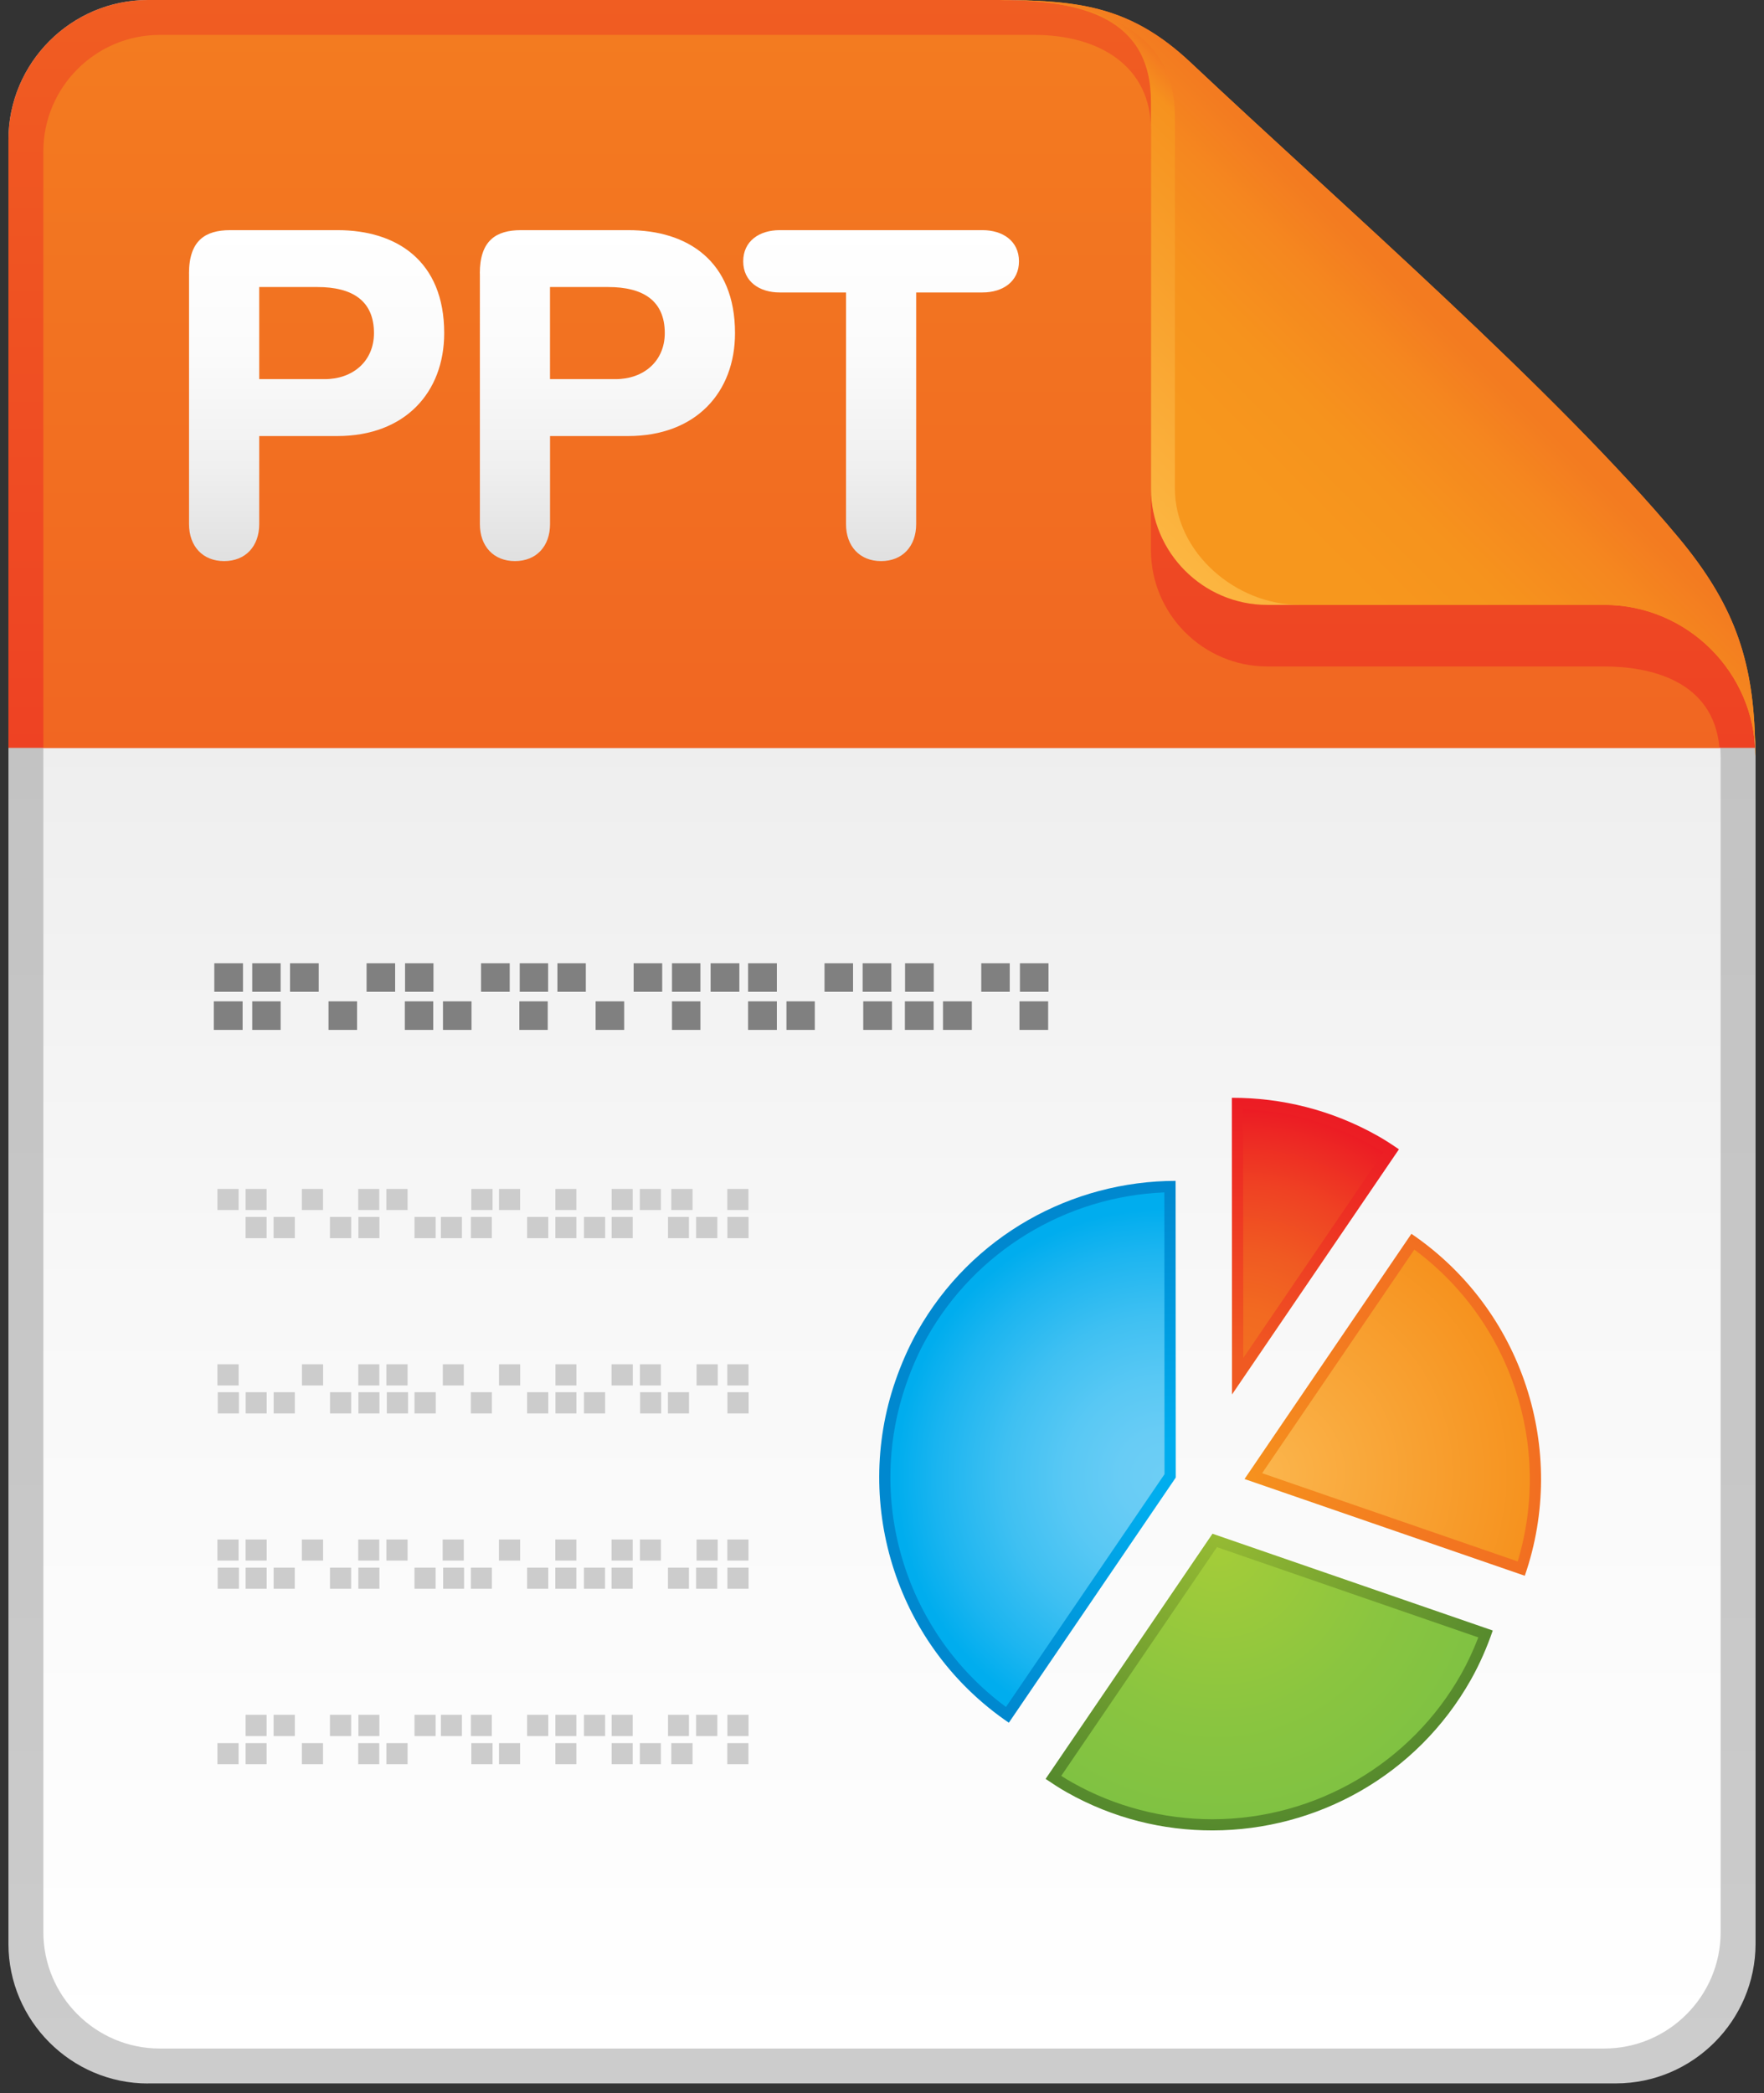 <svg xmlns="http://www.w3.org/2000/svg" xmlns:xlink="http://www.w3.org/1999/xlink" id="Layer_1" width="43" height="51" x="0" y="0" enable-background="new 0 0 43 51" version="1.1" viewBox="0 0 43 51" xml:space="preserve"><rect x="0" y="0" width="43" height="51" fill="#333333" stroke="none"/><g><g><linearGradient id="SVGID_1_" x1="21.5" x2="21.5" y1="50.766" y2="0" gradientUnits="userSpaceOnUse"><stop offset="0" stop-color="#CCC"/><stop offset=".319" stop-color="#C7C7C7"/><stop offset="1" stop-color="#BFBFBF"/></linearGradient><path fill="url(#SVGID_1_)" d="M3.607,50.766c-1.871,0-3.401-1.531-3.401-3.402V3.402C0.206,1.531,1.736,0,3.607,0 c0,0,14.453,0,20.763,0c2.458,0,3.122,0.49,4.446,1.568c1.779,1.451,3.999,3.809,6.208,5.984c3.728,3.672,7.77,7.324,7.77,10.871 c0,7.213,0,28.939,0,28.939c-0.001,1.871-1.531,3.402-3.402,3.402H3.607z"/><linearGradient id="SVGID_2_" x1="21.5" x2="21.5" y1="49.914" y2=".852" gradientUnits="userSpaceOnUse"><stop offset="0" stop-color="#FFF"/><stop offset=".373" stop-color="#F8F8F8"/><stop offset=".928" stop-color="#E4E4E4"/><stop offset="1" stop-color="#E0E0E0"/></linearGradient><path fill="url(#SVGID_2_)" d="M39.108,16.238H30.89c-1.559,0-2.834-1.275-2.834-2.836V3.162c0-1.559-1.275-2.311-2.835-2.311 H3.891c-1.559,0-2.834,1.275-2.834,2.834V47.08c0,1.559,1.275,2.834,2.834,2.834h35.218c1.559,0,2.834-1.275,2.834-2.834V18.459 C41.942,16.584,40.253,16.238,39.108,16.238z"/><g><linearGradient id="SVGID_3_" x1="21.493" x2="21.493" y1="18.224" y2="0" gradientUnits="userSpaceOnUse"><stop offset="0" stop-color="#EE4223"/><stop offset="1" stop-color="#F05D22"/></linearGradient><path fill="url(#SVGID_3_)" d="M42.78,18.224c-0.148-3.484-4.098-7.068-7.756-10.671c-2.209-2.176-4.429-4.533-6.208-5.984 C27.492,0.49,26.828,0,24.37,0C18.061,0,3.607,0,3.607,0C1.736,0,0.206,1.531,0.206,3.402v14.821H42.78z"/><g><linearGradient id="SVGID_4_" x1="28.923" x2="35.031" y1="13.871" y2="7.763" gradientUnits="userSpaceOnUse"><stop offset="0" stop-color="#FCB641"/><stop offset=".883" stop-color="#F6921E"/><stop offset="1" stop-color="#F27021"/></linearGradient><path fill="url(#SVGID_4_)" d="M42.78,17.973c-0.061-1.941-0.529-3.271-1.861-4.871c-2.948-3.539-8.281-8.176-11.894-11.578 c-1.426-1.34-2.665-1.516-4.56-1.521C24.408,0,24.37,0,24.37,0c2.027,0,3.686,0.447,3.686,2.475v9.428 c0,1.561,1.275,2.836,2.834,2.836h8.219c2.019,0,3.669,1.645,3.683,3.66c0,0.008,0.002,0.016,0.002,0.023 c0-0.002,0-0.004,0-0.004c0,0.002,0,0.004,0,0.006C42.793,18.424,42.799,18.25,42.78,17.973z"/><linearGradient id="SVGID_5_" x1="29.263" x2="35.052" y1="13.531" y2="7.742" gradientUnits="userSpaceOnUse"><stop offset=".258" stop-color="#F7971D"/><stop offset=".537" stop-color="#F6931D"/><stop offset=".822" stop-color="#F5871F"/><stop offset="1" stop-color="#F37B20"/></linearGradient><path fill="url(#SVGID_5_)" d="M42.78,17.973c-0.061-1.941-0.529-3.271-1.861-4.871c-2.948-3.539-8.281-8.176-11.894-11.578 c-1.426-1.34-2.665-1.516-4.56-1.521C24.408,0,24.37,0,24.37,0c2.027,0,4.27,0.521,4.27,2.834v9.068 c0,1.561,1.483,2.836,3.042,2.836h7.427c2.019,0,3.669,1.645,3.683,3.66c0,0.008,0.002,0.016,0.002,0.023 c0-0.002,0-0.004,0-0.004c0,0.002,0,0.004,0,0.006C42.793,18.424,42.799,18.25,42.78,17.973z"/></g><linearGradient id="SVGID_6_" x1="21.486" x2="21.486" y1="18.224" y2=".852" gradientUnits="userSpaceOnUse"><stop offset="0" stop-color="#F16622"/><stop offset="1" stop-color="#F37B20"/></linearGradient><path fill="url(#SVGID_6_)" d="M41.915,18.224c-0.146-1.655-1.715-1.985-2.807-1.985H30.89c-1.559,0-2.834-1.275-2.834-2.836 V3.162c0-1.559-1.275-2.311-2.835-2.311H3.891c-1.559,0-2.834,1.275-2.834,2.834v14.538H41.915z"/></g><g><rect width=".691" height=".696" x="19.171" y="24.399" fill="gray"/><rect width=".701" height=".696" x="18.236" y="24.399" fill="gray"/><rect width=".701" height=".696" x="21.043" y="24.399" fill="gray"/><rect width=".692" height=".696" x="16.381" y="24.399" fill="gray"/><rect width=".696" height=".696" x="14.519" y="24.399" fill="gray"/><rect width=".692" height=".696" x="12.66" y="24.399" fill="gray"/><rect width=".696" height=".696" x="10.798" y="24.399" fill="gray"/><rect width=".693" height=".696" x="9.868" y="24.399" fill="gray"/><rect width=".696" height=".696" x="8.008" y="24.399" fill="gray"/><rect width=".692" height=".696" x="6.149" y="24.399" fill="gray"/><rect width=".702" height=".696" x="5.212" y="24.399" fill="gray"/><rect width=".699" height=".695" x="21.028" y="23.47" fill="gray"/><rect width=".695" height=".695" x="20.099" y="23.47" fill="gray"/><rect width=".701" height=".695" x="18.236" y="23.47" fill="gray"/><rect width=".692" height=".695" x="16.381" y="23.47" fill="gray"/><rect width=".696" height=".695" x="15.446" y="23.47" fill="gray"/><rect width=".692" height=".695" x="13.588" y="23.47" fill="gray"/><rect width=".692" height=".695" x="12.669" y="23.47" fill="gray"/><rect width=".699" height=".695" x="11.726" y="23.47" fill="gray"/><rect width=".696" height=".695" x="8.936" y="23.47" fill="gray"/><rect width=".699" height=".695" x="7.07" y="23.47" fill="gray"/><rect width=".692" height=".695" x="6.149" y="23.47" fill="gray"/><rect width=".699" height=".695" x="5.224" y="23.47" fill="gray"/><rect width=".692" height=".695" x="9.874" y="23.47" fill="gray"/><rect width=".699" height=".696" x="24.851" y="24.399" fill="gray"/><rect width=".703" height=".696" x="22.987" y="24.399" fill="gray"/><rect width=".701" height=".696" x="22.058" y="24.399" fill="gray"/><rect width=".696" height=".695" x="24.862" y="23.47" fill="gray"/><rect width=".694" height=".695" x="23.92" y="23.47" fill="gray"/><rect width=".7" height=".695" x="22.062" y="23.47" fill="gray"/><rect width=".701" height=".695" x="17.322" y="23.47" fill="gray"/></g><g><radialGradient id="SVGID_7_" cx="-170.919" cy="-101.626" r="7.251" gradientTransform="matrix(0.871 0.491 -0.491 0.871 129.018 206.478)" gradientUnits="userSpaceOnUse"><stop offset=".133" stop-color="#F05A22"/><stop offset="1" stop-color="#EC1C24"/></radialGradient><path fill="url(#SVGID_7_)" d="M34.101,28.004c-0.167-0.114-0.338-0.227-0.518-0.328c-1.127-0.635-2.349-0.93-3.555-0.927 l0.004,7.229L34.101,28.004z"/><radialGradient id="SVGID_8_" cx="-171.117" cy="-102.543" r="6.083" gradientTransform="matrix(0.871 0.491 -0.491 0.871 129.018 206.478)" gradientUnits="userSpaceOnUse"><stop offset="0" stop-color="#F26F21"/><stop offset=".194" stop-color="#F26A21"/><stop offset=".436" stop-color="#F05A22"/><stop offset=".704" stop-color="#EF4123"/><stop offset=".988" stop-color="#EC1E24"/><stop offset="1" stop-color="#EC1C24"/></radialGradient><path fill="url(#SVGID_8_)" d="M30.302,27.027c1.104,0.041,2.186,0.347,3.146,0.888c0.092,0.052,0.184,0.107,0.271,0.164 l-3.413,5.012L30.302,27.027z"/></g><g><radialGradient id="SVGID_9_" cx="-169.654" cy="-100.052" r="7.216" gradientTransform="matrix(0.871 0.491 -0.491 0.871 129.018 206.478)" gradientUnits="userSpaceOnUse"><stop offset="0" stop-color="#F6921E"/><stop offset=".112" stop-color="#F58D1E"/><stop offset=".651" stop-color="#F37720"/><stop offset="1" stop-color="#F26F21"/></radialGradient><path fill="url(#SVGID_9_)" d="M37.169,38.395c1.057-3.051-0.047-6.484-2.764-8.332l-4.068,5.975L37.169,38.395z"/><radialGradient id="SVGID_10_" cx="-169.349" cy="-100.385" r="6.579" gradientTransform="matrix(0.871 0.491 -0.491 0.871 129.018 206.478)" gradientUnits="userSpaceOnUse"><stop offset="0" stop-color="#FBB54C"/><stop offset="1" stop-color="#F6921E"/></radialGradient><path fill="url(#SVGID_10_)" d="M34.476,30.448c2.355,1.74,3.367,4.794,2.52,7.598l-6.23-2.15L34.476,30.448z"/></g><g><radialGradient id="SVGID_11_" cx="-169.625" cy="-98.573" r="7.179" gradientTransform="matrix(0.871 0.491 -0.491 0.871 129.018 206.478)" gradientUnits="userSpaceOnUse"><stop offset="0" stop-color="#96BB33"/><stop offset="1" stop-color="#568A2D"/></radialGradient><path fill="url(#SVGID_11_)" d="M36.388,39.729l-6.832-2.358l-4.068,5.974c0.168,0.113,0.338,0.226,0.518,0.327 c1.127,0.636,2.35,0.931,3.556,0.928c2.522-0.003,4.971-1.324,6.297-3.679C36.076,40.534,36.249,40.134,36.388,39.729z"/><radialGradient id="SVGID_12_" cx="-169.446" cy="-98.302" r="6.699" gradientTransform="matrix(0.871 0.491 -0.491 0.871 129.018 206.478)" gradientUnits="userSpaceOnUse"><stop offset="0" stop-color="#A5CD39"/><stop offset=".035" stop-color="#A3CC39"/><stop offset=".638" stop-color="#8AC540"/><stop offset="1" stop-color="#80C242"/></radialGradient><path fill="url(#SVGID_12_)" d="M26.14,43.434c-0.092-0.052-0.182-0.106-0.271-0.163l3.796-5.573l6.371,2.199 c-0.123,0.319-0.26,0.612-0.416,0.89c-1.229,2.182-3.551,3.537-6.061,3.541C28.362,44.328,27.179,44.02,26.14,43.434 L26.14,43.434z"/></g><g><radialGradient id="SVGID_13_" cx="-171.109" cy="-99.236" r="7.113" gradientTransform="matrix(0.871 0.491 -0.491 0.871 129.018 206.478)" gradientUnits="userSpaceOnUse"><stop offset=".133" stop-color="#00ADEE"/><stop offset="1" stop-color="#0088CF"/></radialGradient><path fill="url(#SVGID_13_)" d="M28.657,28.773c-2.522,0.004-4.972,1.323-6.299,3.678c-0.217,0.388-0.39,0.788-0.531,1.194 c-1.055,3.05,0.049,6.484,2.765,8.331l4.069-5.974L28.657,28.773z"/><radialGradient id="SVGID_14_" cx="-171.439" cy="-99.115" r="6.522" gradientTransform="matrix(0.871 0.491 -0.491 0.871 129.018 206.478)" gradientUnits="userSpaceOnUse"><stop offset="0" stop-color="#6DCEF5"/><stop offset=".165" stop-color="#68CCF5"/><stop offset=".37" stop-color="#58C8F4"/><stop offset=".598" stop-color="#3FC0F2"/><stop offset=".839" stop-color="#1CB5F0"/><stop offset="1" stop-color="#00ADEE"/></radialGradient><path fill="url(#SVGID_14_)" d="M24.522,41.592c-2.43-1.795-3.43-4.985-2.436-7.856c0.146-0.422,0.312-0.797,0.511-1.148 c1.184-2.101,3.383-3.436,5.786-3.534l0.004,6.866L24.522,41.592z"/></g><g><rect width=".513" height=".514" x="15.597" y="28.97" fill="#CCC"/><rect width=".514" height=".514" x="14.909" y="28.97" fill="#CCC"/><rect width=".518" height=".514" x="16.364" y="28.97" fill="#CCC"/><rect width=".511" height=".514" x="13.538" y="28.97" fill="#CCC"/><rect width=".514" height=".514" x="12.164" y="28.97" fill="#CCC"/><rect width=".518" height=".514" x="11.489" y="28.97" fill="#CCC"/><rect width=".516" height=".514" x="9.419" y="28.97" fill="#CCC"/><rect width=".513" height=".514" x="8.732" y="28.97" fill="#CCC"/><rect width=".516" height=".514" x="7.358" y="28.97" fill="#CCC"/><rect width=".512" height=".514" x="5.987" y="28.97" fill="#CCC"/><rect width=".516" height=".514" x="5.3" y="28.97" fill="#CCC"/><rect width=".518" height=".518" x="16.968" y="29.652" fill="#CCC"/><rect width=".51" height=".518" x="16.284" y="29.652" fill="#CCC"/><rect width=".514" height=".518" x="14.909" y="29.652" fill="#CCC"/><rect width=".511" height=".518" x="13.538" y="29.652" fill="#CCC"/><rect width=".513" height=".518" x="10.747" y="29.652" fill="#CCC"/><rect width=".516" height=".518" x="12.849" y="29.652" fill="#CCC"/><rect width=".51" height=".518" x="11.479" y="29.652" fill="#CCC"/><rect width=".515" height=".518" x="10.104" y="29.652" fill="#CCC"/><rect width=".517" height=".518" x="8.043" y="29.652" fill="#CCC"/><rect width=".518" height=".518" x="6.669" y="29.652" fill="#CCC"/><rect width=".512" height=".518" x="5.987" y="29.652" fill="#CCC"/><rect width=".511" height=".518" x="8.737" y="29.652" fill="#CCC"/><rect width=".515" height=".514" x="17.729" y="28.97" fill="#CCC"/><rect width=".516" height=".518" x="17.731" y="29.652" fill="#CCC"/><rect width=".516" height=".518" x="14.235" y="29.652" fill="#CCC"/><rect width=".511" height=".516" x="15.599" y="33.242" fill="#CCC"/><rect width=".518" height=".516" x="14.907" y="33.242" fill="#CCC"/><rect width=".518" height=".516" x="16.979" y="33.242" fill="#CCC"/><rect width=".511" height=".516" x="13.54" y="33.242" fill="#CCC"/><rect width=".516" height=".516" x="12.164" y="33.242" fill="#CCC"/><rect width=".512" height=".516" x="10.794" y="33.242" fill="#CCC"/><rect width=".516" height=".516" x="9.419" y="33.242" fill="#CCC"/><rect width=".513" height=".516" x="8.734" y="33.242" fill="#CCC"/><rect width=".516" height=".516" x="7.36" y="33.242" fill="#CCC"/><rect width=".518" height=".516" x="5.3" y="33.242" fill="#CCC"/><rect width=".514" height=".518" x="16.282" y="33.922" fill="#CCC"/><rect width=".511" height=".518" x="13.54" y="33.922" fill="#CCC"/><rect width=".516" height=".518" x="12.849" y="33.922" fill="#CCC"/><rect width=".513" height=".518" x="11.478" y="33.922" fill="#CCC"/><rect width=".518" height=".518" x="9.429" y="33.922" fill="#CCC"/><rect width=".518" height=".518" x="10.104" y="33.922" fill="#CCC"/><rect width=".515" height=".518" x="8.045" y="33.922" fill="#CCC"/><rect width=".516" height=".518" x="6.671" y="33.922" fill="#CCC"/><rect width=".512" height=".518" x="5.989" y="33.922" fill="#CCC"/><rect width=".516" height=".518" x="5.308" y="33.922" fill="#CCC"/><rect width=".513" height=".518" x="8.737" y="33.922" fill="#CCC"/><rect width=".517" height=".516" x="17.729" y="33.242" fill="#CCC"/><rect width=".517" height=".518" x="17.732" y="33.922" fill="#CCC"/><rect width=".516" height=".518" x="14.235" y="33.922" fill="#CCC"/><rect width=".514" height=".518" x="15.603" y="33.922" fill="#CCC"/><rect width=".511" height=".514" x="15.599" y="37.511" fill="#CCC"/><rect width=".516" height=".514" x="14.907" y="37.511" fill="#CCC"/><rect width=".516" height=".514" x="16.979" y="37.511" fill="#CCC"/><rect width=".513" height=".514" x="13.536" y="37.511" fill="#CCC"/><rect width=".517" height=".514" x="12.162" y="37.511" fill="#CCC"/><rect width=".515" height=".514" x="10.791" y="37.511" fill="#CCC"/><rect width=".516" height=".514" x="9.419" y="37.511" fill="#CCC"/><rect width=".513" height=".514" x="8.732" y="37.511" fill="#CCC"/><rect width=".518" height=".514" x="7.358" y="37.511" fill="#CCC"/><rect width=".514" height=".514" x="5.987" y="37.511" fill="#CCC"/><rect width=".516" height=".514" x="5.3" y="37.511" fill="#CCC"/><rect width=".516" height=".514" x="16.968" y="38.197" fill="#CCC"/><rect width=".511" height=".514" x="16.283" y="38.197" fill="#CCC"/><rect width=".516" height=".514" x="14.907" y="38.197" fill="#CCC"/><rect width=".513" height=".514" x="13.536" y="38.197" fill="#CCC"/><rect width=".516" height=".514" x="12.849" y="38.197" fill="#CCC"/><rect width=".512" height=".514" x="11.478" y="38.197" fill="#CCC"/><rect width=".51" height=".514" x="10.802" y="38.197" fill="#CCC"/><rect width=".515" height=".514" x="10.104" y="38.197" fill="#CCC"/><rect width=".516" height=".514" x="8.044" y="38.197" fill="#CCC"/><rect width=".516" height=".514" x="6.67" y="38.197" fill="#CCC"/><rect width=".514" height=".514" x="5.987" y="38.197" fill="#CCC"/><rect width=".518" height=".514" x="5.306" y="38.197" fill="#CCC"/><rect width=".514" height=".514" x="8.735" y="38.197" fill="#CCC"/><rect width=".516" height=".514" x="17.729" y="37.511" fill="#CCC"/><rect width=".516" height=".514" x="17.731" y="38.197" fill="#CCC"/><rect width=".515" height=".514" x="14.234" y="38.197" fill="#CCC"/><rect width=".513" height=".514" x="15.597" y="42.473" fill="#CCC"/><rect width=".514" height=".514" x="14.909" y="42.473" fill="#CCC"/><rect width=".518" height=".514" x="16.364" y="42.473" fill="#CCC"/><rect width=".511" height=".514" x="13.538" y="42.473" fill="#CCC"/><rect width=".514" height=".514" x="12.164" y="42.473" fill="#CCC"/><rect width=".518" height=".514" x="11.489" y="42.473" fill="#CCC"/><rect width=".516" height=".514" x="9.419" y="42.473" fill="#CCC"/><rect width=".513" height=".514" x="8.732" y="42.473" fill="#CCC"/><rect width=".516" height=".514" x="7.358" y="42.473" fill="#CCC"/><rect width=".512" height=".514" x="5.987" y="42.473" fill="#CCC"/><rect width=".516" height=".514" x="5.3" y="42.473" fill="#CCC"/><rect width=".518" height=".518" x="16.968" y="41.783" fill="#CCC"/><rect width=".51" height=".518" x="16.284" y="41.783" fill="#CCC"/><rect width=".514" height=".518" x="14.909" y="41.783" fill="#CCC"/><rect width=".511" height=".518" x="13.538" y="41.783" fill="#CCC"/><rect width=".513" height=".518" x="10.747" y="41.783" fill="#CCC"/><rect width=".516" height=".518" x="12.849" y="41.783" fill="#CCC"/><rect width=".51" height=".518" x="11.479" y="41.783" fill="#CCC"/><rect width=".515" height=".518" x="10.104" y="41.783" fill="#CCC"/><rect width=".517" height=".518" x="8.043" y="41.783" fill="#CCC"/><rect width=".518" height=".518" x="6.669" y="41.783" fill="#CCC"/><rect width=".512" height=".518" x="5.987" y="41.783" fill="#CCC"/><rect width=".511" height=".518" x="8.737" y="41.783" fill="#CCC"/><rect width=".515" height=".514" x="17.729" y="42.473" fill="#CCC"/><rect width=".516" height=".518" x="17.731" y="41.783" fill="#CCC"/><rect width=".516" height=".518" x="14.235" y="41.783" fill="#CCC"/></g></g><g><linearGradient id="SVGID_15_" x1="7.718" x2="7.718" y1="13.672" y2="5.608" gradientUnits="userSpaceOnUse"><stop offset="0" stop-color="#E0E0E0"/><stop offset=".288" stop-color="#F0F0F0"/><stop offset=".629" stop-color="#FBFBFB"/><stop offset="1" stop-color="#FFF"/></linearGradient><path fill="url(#SVGID_15_)" d="M4.607,6.664c0-0.803,0.397-1.056,1.002-1.056h2.62c1.439,0,2.599,0.748,2.599,2.508 c0,1.441-0.95,2.509-2.609,2.509H6.319v2.146c0,0.539-0.334,0.901-0.855,0.901c-0.522,0-0.856-0.362-0.856-0.901V6.664z M6.319,9.238h1.597c0.688,0,1.2-0.439,1.2-1.122c0-0.792-0.532-1.122-1.377-1.122h-1.42V9.238z"/><linearGradient id="SVGID_16_" x1="14.807" x2="14.807" y1="13.672" y2="5.608" gradientUnits="userSpaceOnUse"><stop offset="0" stop-color="#E0E0E0"/><stop offset=".288" stop-color="#F0F0F0"/><stop offset=".629" stop-color="#FBFBFB"/><stop offset="1" stop-color="#FFF"/></linearGradient><path fill="url(#SVGID_16_)" d="M11.696,6.664c0-0.803,0.396-1.056,1.002-1.056h2.619c1.44,0,2.6,0.748,2.6,2.508 c0,1.441-0.95,2.509-2.609,2.509h-1.9v2.146c0,0.539-0.334,0.901-0.855,0.901s-0.855-0.362-0.855-0.901V6.664z M13.407,9.238 h1.598c0.688,0,1.2-0.439,1.2-1.122c0-0.792-0.532-1.122-1.378-1.122h-1.42V9.238z"/><linearGradient id="SVGID_17_" x1="21.478" x2="21.478" y1="13.672" y2="5.608" gradientUnits="userSpaceOnUse"><stop offset="0" stop-color="#E0E0E0"/><stop offset=".288" stop-color="#F0F0F0"/><stop offset=".629" stop-color="#FBFBFB"/><stop offset="1" stop-color="#FFF"/></linearGradient><path fill="url(#SVGID_17_)" d="M20.622,7.126h-1.618c-0.49,0-0.887-0.264-0.887-0.759s0.396-0.759,0.887-0.759h4.947 c0.491,0,0.888,0.264,0.888,0.759s-0.396,0.759-0.888,0.759h-1.618v5.645c0,0.539-0.334,0.901-0.855,0.901 s-0.855-0.362-0.855-0.901V7.126z"/></g></g></svg>